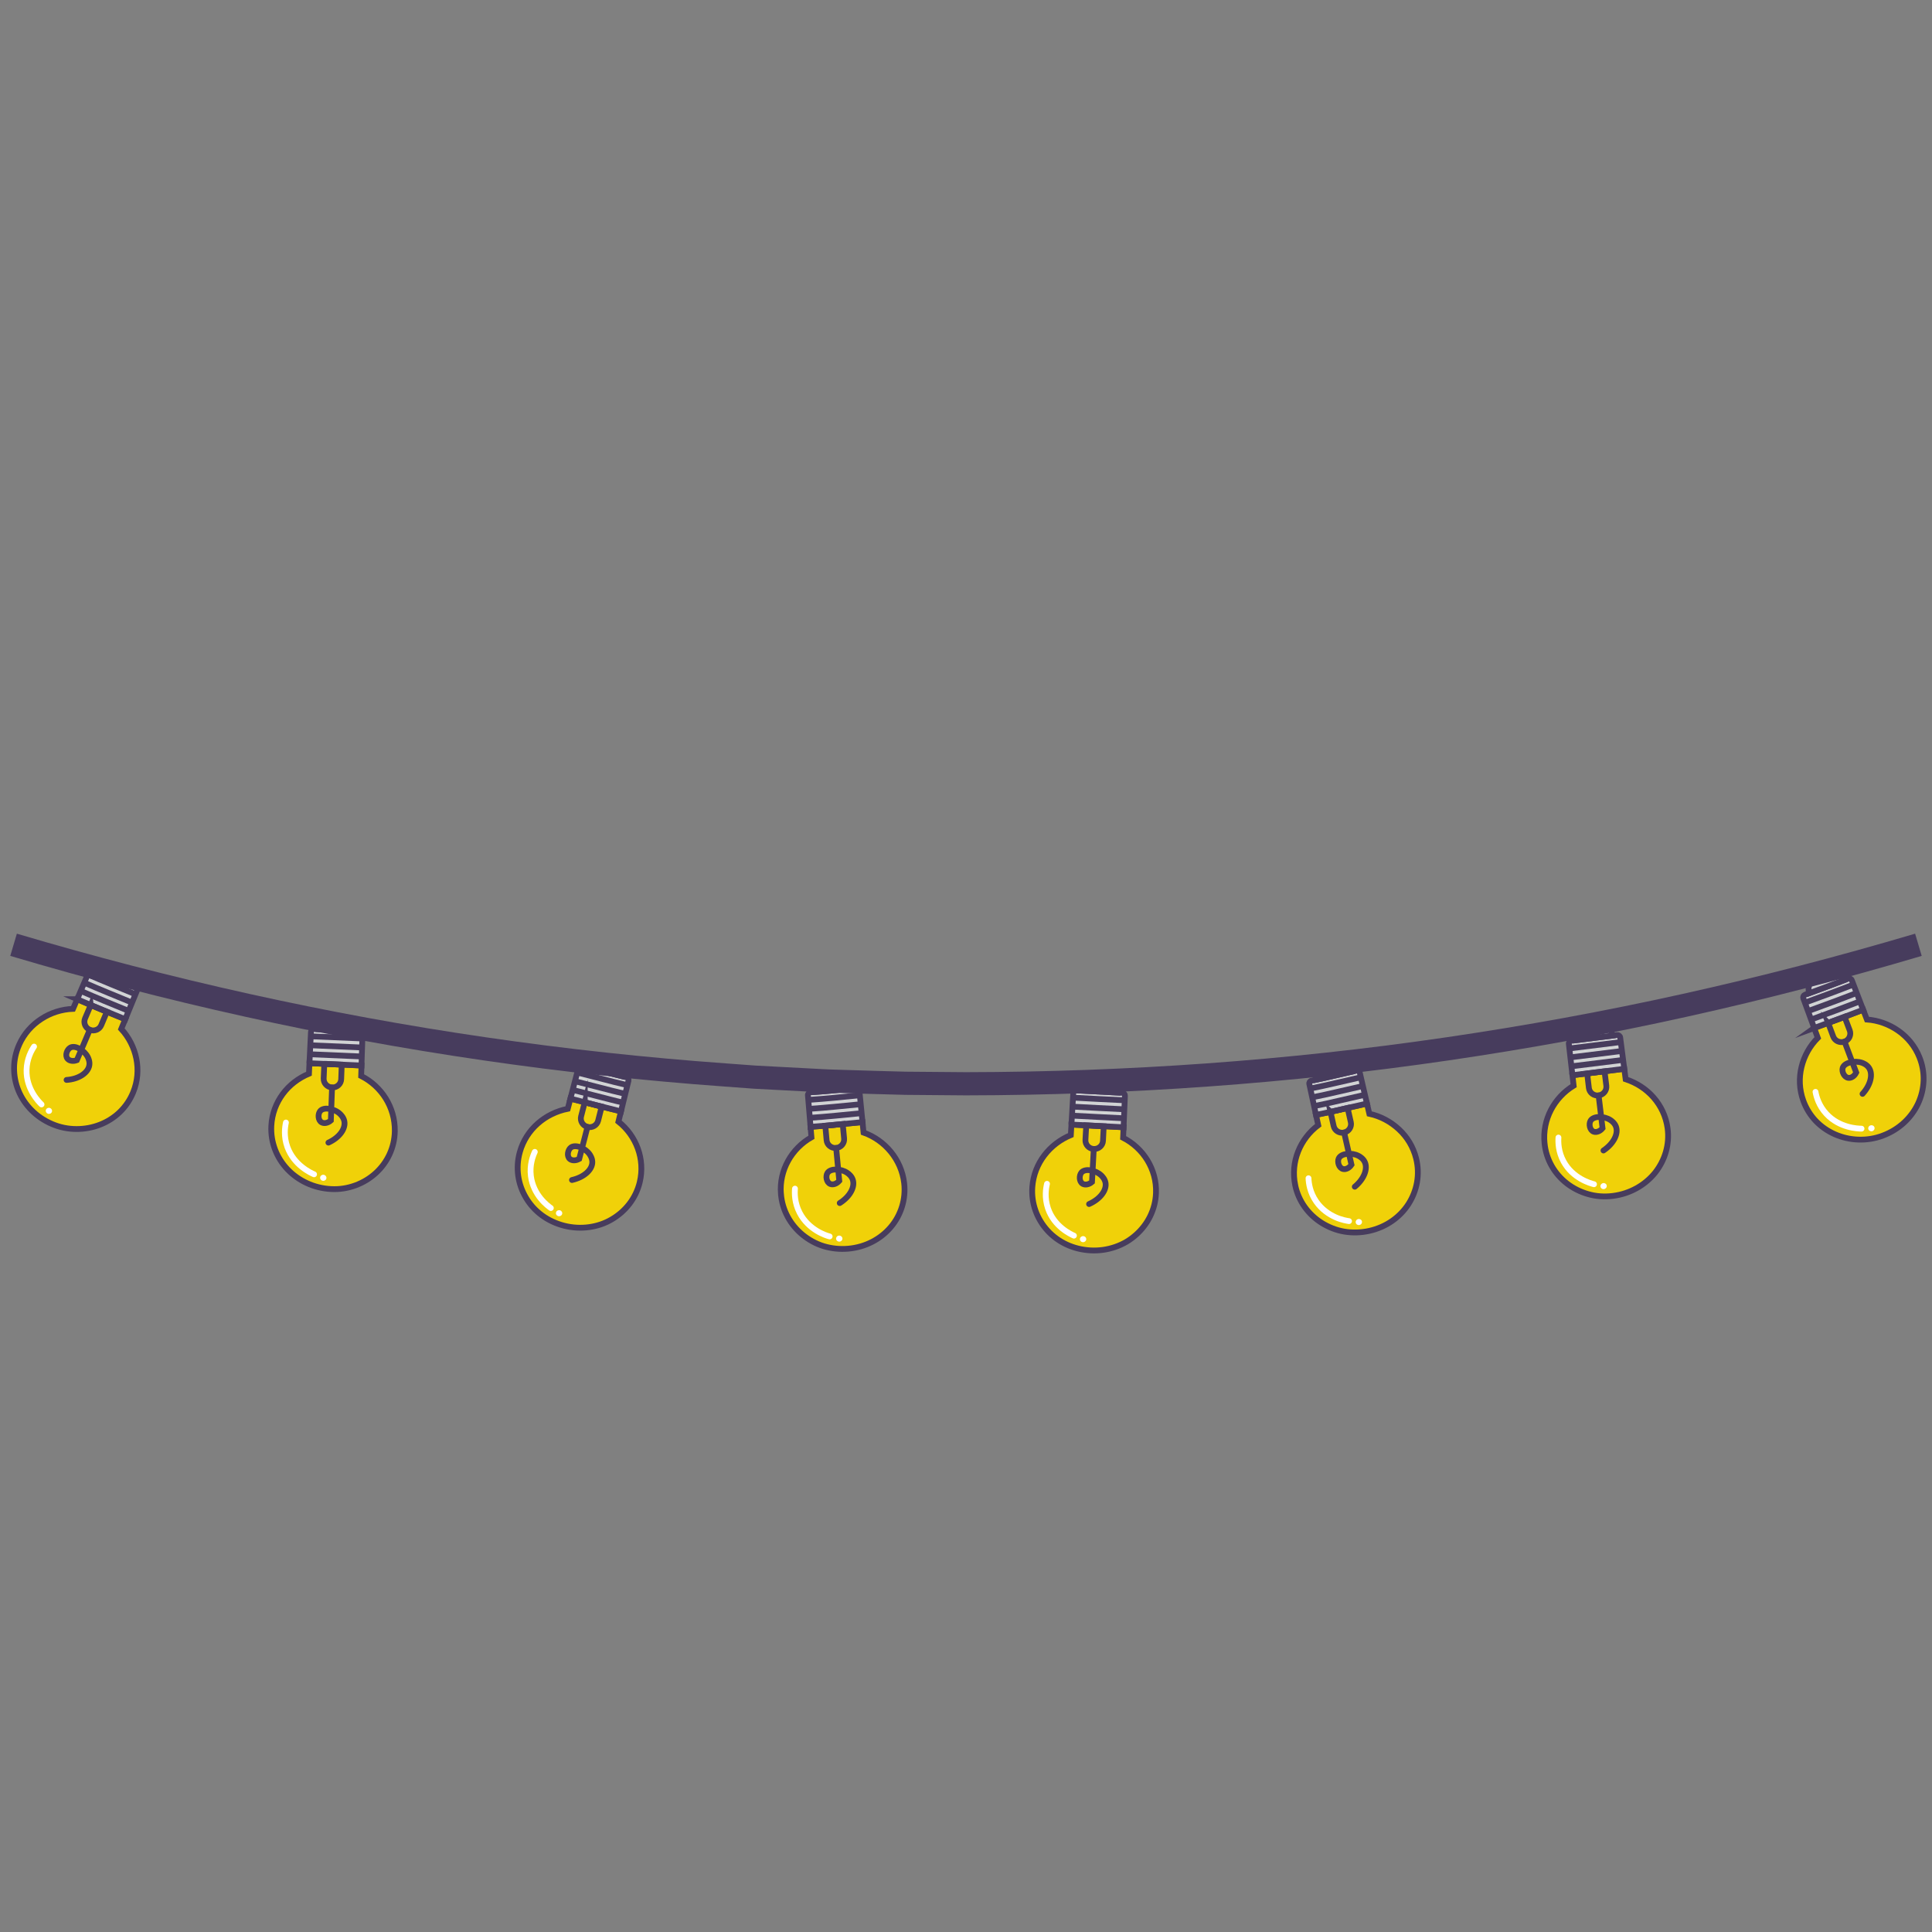 <?xml version="1.0" encoding="UTF-8"?>
<svg id="Layer_1" data-name="Layer 1" xmlns="http://www.w3.org/2000/svg" viewBox="0 0 1000 1000">
  <rect x="0" y="0" width="1000" height="1000" fill="#808080" stroke="none"/>
  <g>
    <path d="m9.93,540.7c2.53-5.65,6.57-10.15,11.44-13.3,4.88-3.19,10.57-5.01,16.43-5.22l2.15-4.99c8.24,3.59,16.56,6.95,24.88,10.37l-2.07,5.03c3.97,4.31,6.66,9.67,7.8,15.33,1.14,5.65.72,11.68-1.62,17.42-1.61,3.97-4,7.44-6.94,10.28-2.93,2.82-6.42,5.02-10.24,6.51-3.81,1.49-7.95,2.27-12.18,2.25-4.23,0-8.54-.82-12.66-2.6-8.25-3.52-14.3-9.85-17.36-17.27-3.05-7.48-3.13-15.98.37-23.79Z" style="fill: #f0d109; stroke: #473c5d; stroke-miterlimit: 10; stroke-width: 3px;"/>
    <path d="m39.95,517.19l6.43-15.02c.31-.74,1.16-1.07,1.9-.76l5.46,2.35,5.49,2.26,11,4.53c.74.31,1.1,1.15.79,1.89l-6.2,15.12c-8.32-3.42-16.64-6.78-24.88-10.37Z" style="fill: #d1d3d4; stroke: #473c5d; stroke-miterlimit: 10; stroke-width: 3px;"/>
    <path d="m58.32,499.11l6.48,2.67c3.07,1.27,4.54,4.8,3.28,7.88h0c-5.89-2.45-11.8-4.81-17.65-7.33h0c1.3-3.07,4.82-4.47,7.9-3.22Z" style="fill: #d1d3d4; stroke: #473c5d; stroke-miterlimit: 10; stroke-width: 3px;"/>
    <g>
      <line x1="64.83" y1="527.56" x2="64.82" y2="527.56" style="fill: none; stroke: #473c5d; stroke-miterlimit: 10; stroke-width: 3px;"/>
      <path d="m66.6,523.26c-8.3-3.42-16.6-6.76-24.81-10.35" style="fill: none; stroke: #473c5d; stroke-miterlimit: 10; stroke-width: 3px;"/>
      <path d="m68.36,518.96c-8.27-3.43-16.56-6.74-24.75-10.32" style="fill: none; stroke: #473c5d; stroke-miterlimit: 10; stroke-width: 3px;"/>
      <path d="m70.13,514.65c-8.25-3.43-16.51-6.72-24.68-10.29" style="fill: none; stroke: #473c5d; stroke-miterlimit: 10; stroke-width: 3px;"/>
    </g>
    <g>
      <path d="m23.81,574.33c.35-.79,1.3-1.15,2.13-.8.83.35,1.23,1.28.88,2.08-.34.79-1.3,1.15-2.13.8-.83-.35-1.23-1.28-.88-2.08Z" style="fill: #fff;"/>
      <path d="m21.5,571.66c-1.34-1.28-7.99-7.93-7.75-17.85.14-5.83,2.55-10.09,3.88-12.1" style="fill: none; stroke: #fff; stroke-linecap: round; stroke-miterlimit: 10; stroke-width: 3px;"/>
    </g>
    <g>
      <path d="m46.98,520.2c2.77,1.2,5.56,2.3,8.35,3.46l-2.92,6.96c-.96,2.28-3.62,3.35-5.94,2.4h0c-2.32-.97-3.4-3.62-2.44-5.89l2.95-6.94Z" style="fill: none; stroke: #473c5d; stroke-miterlimit: 10; stroke-width: 3px;"/>
      <path d="m46.47,533.02l-3.34,7.87-3.35,7.86c-1.87.71-3.83.4-4.8-.72-1.47-1.7-.31-4.82,1.41-5.78,2.54-1.42,7.26,1.33,9.06,4.9.27.55,1.11,2.28.78,4.26-.62,3.82-5.37,7.15-11.77,7.56" style="fill: none; stroke: #473c5d; stroke-linecap: round; stroke-miterlimit: 10; stroke-width: 3px;"/>
    </g>
  </g>
  <g>
    <path d="m140.44,582.72c.32-6.19,2.49-11.83,5.92-16.47,3.44-4.66,8.12-8.22,13.56-10.51l.25-5.43,26.94,1.18-.17,5.44c10.46,5.26,17.6,16.14,17.41,28.53-.14,8.57-3.87,16.25-9.84,21.71-2.99,2.73-6.54,4.9-10.47,6.35-3.93,1.45-8.24,2.19-12.71,1.93-8.94-.46-16.94-4.35-22.54-10.24-5.6-5.92-8.79-13.96-8.35-22.5Z" style="fill: #f0d109; stroke: #473c5d; stroke-miterlimit: 10; stroke-width: 3px;"/>
    <path d="m160.17,550.32l.79-16.31c.04-.8.72-1.42,1.52-1.38l23.78,1.01c.8.03,1.42.71,1.39,1.51l-.55,16.35-26.94-1.18Z" style="fill: #d1d3d4; stroke: #473c5d; stroke-miterlimit: 10; stroke-width: 3px;"/>
    <path d="m171.15,526.96l7.01.29c3.32.14,5.91,2.95,5.78,6.29l-19.11-.81c.16-3.33,2.99-5.91,6.32-5.77Z" style="fill: #d1d3d4; stroke: #473c5d; stroke-miterlimit: 10; stroke-width: 3px;"/>
    <g>
      <line x1="187.11" y1="551.5" x2="187.11" y2="551.5" style="fill: none; stroke: #473c5d; stroke-miterlimit: 10; stroke-width: 3px;"/>
      <line x1="187.27" y1="546.84" x2="160.4" y2="545.68" style="fill: none; stroke: #473c5d; stroke-miterlimit: 10; stroke-width: 3px;"/>
      <line x1="187.43" y1="542.19" x2="160.62" y2="541.03" style="fill: none; stroke: #473c5d; stroke-miterlimit: 10; stroke-width: 3px;"/>
      <line x1="187.59" y1="537.53" x2="160.85" y2="536.39" style="fill: none; stroke: #473c5d; stroke-miterlimit: 10; stroke-width: 3px;"/>
    </g>
    <g>
      <path d="m165.69,609.54c.03-.87.78-1.53,1.69-1.49.9.04,1.61.78,1.58,1.65-.03.87-.78,1.53-1.69,1.49-.9-.04-1.61-.78-1.58-1.65Z" style="fill: #fff;"/>
      <path d="m162.56,607.82c-1.71-.74-10.37-4.7-13.79-14.07-2-5.55-1.28-10.4-.77-12.73" style="fill: none; stroke: #fff; stroke-linecap: round; stroke-miterlimit: 10; stroke-width: 3px;"/>
    </g>
    <g>
      <path d="m167.84,550.66l9.04.4-.28,7.54c-.09,2.47-2.2,4.38-4.71,4.27-2.51-.11-4.47-2.2-4.36-4.67l.32-7.54Z" style="fill: none; stroke: #473c5d; stroke-miterlimit: 10; stroke-width: 3px;"/>
      <path d="m171.88,562.86l-.32,8.55-.31,8.55c-1.49,1.32-3.43,1.71-4.74,1-1.98-1.08-2.03-4.41-.76-5.91,1.86-2.21,7.26-1.31,10.21,1.48.45.43,1.85,1.77,2.26,3.76.79,3.84-2.44,8.49-8.23,11.13" style="fill: none; stroke: #473c5d; stroke-linecap: round; stroke-miterlimit: 10; stroke-width: 3px;"/>
    </g>
  </g>
  <g>
    <path d="m269.05,596.35c3.34-11.95,13.27-20.16,24.82-22.44l1.38-5.26c8.7,2.19,17.41,4.5,26.16,6.61l-1.3,5.29c9.14,7.26,13.91,19.33,11.02,31.37-2.01,8.33-7.39,15.08-14.51,19.23-3.56,2.11-7.53,3.44-11.71,4.01-4.18.57-8.56.37-12.91-.73-8.69-2.21-15.64-7.49-19.76-14.49-4.14-6.94-5.49-15.34-3.19-23.58Z" style="fill: #f0d109; stroke: #473c5d; stroke-miterlimit: 10; stroke-width: 3px;"/>
    <path d="m295.25,568.64l4.13-15.82c.2-.77.99-1.24,1.77-1.04l11.53,2.95c3.85.97,7.69,2.01,11.56,2.88.78.18,1.26.96,1.07,1.74l-3.89,15.9c-8.75-2.11-17.46-4.41-26.16-6.61Z" style="fill: #d1d3d4; stroke: #473c5d; stroke-miterlimit: 10; stroke-width: 3px;"/>
    <path d="m310.75,548.01l6.8,1.75c3.22.85,5.21,4.09,4.42,7.32h0c-6.2-1.53-12.38-3.15-18.56-4.72.83-3.23,4.11-5.17,7.34-4.35Z" style="fill: #d1d3d4; stroke: #473c5d; stroke-miterlimit: 10; stroke-width: 3px;"/>
    <g>
      <line x1="321.42" y1="575.25" x2="321.42" y2="575.25" style="fill: none; stroke: #473c5d; stroke-miterlimit: 10; stroke-width: 3px;"/>
      <path d="m322.53,570.72c-4.37-.98-8.72-2.18-13.07-3.26l-13.03-3.33" style="fill: none; stroke: #473c5d; stroke-miterlimit: 10; stroke-width: 3px;"/>
      <path d="m323.64,566.2c-4.36-.98-8.69-2.15-13.03-3.24l-13-3.32" style="fill: none; stroke: #473c5d; stroke-miterlimit: 10; stroke-width: 3px;"/>
      <path d="m324.74,561.68c-4.35-.98-8.67-2.12-13-3.23l-12.96-3.32" style="fill: none; stroke: #473c5d; stroke-miterlimit: 10; stroke-width: 3px;"/>
    </g>
    <g>
      <path d="m287.8,627.56c.22-.84,1.12-1.34,1.99-1.12s1.41,1.08,1.18,1.91c-.22.84-1.11,1.34-1.99,1.12-.88-.22-1.41-1.08-1.18-1.91Z" style="fill: #fff;"/>
      <path d="m285.12,625.27c-.76-.53-3.03-2.18-5.27-4.93-2.24-2.73-4.43-6.67-5.06-11.59-.73-5.8,1.02-10.37,2.03-12.54" style="fill: none; stroke: #fff; stroke-linecap: round; stroke-miterlimit: 10; stroke-width: 3px;"/>
    </g>
    <g>
      <path d="m302.67,570.53l8.77,2.23-1.85,7.31c-.61,2.39-3.08,3.83-5.52,3.21-2.44-.62-3.91-3.06-3.29-5.45l1.89-7.31Z" style="fill: none; stroke: #473c5d; stroke-miterlimit: 10; stroke-width: 3px;"/>
      <path d="m304.08,583.29l-2.13,8.28-2.15,8.28c-1.75.99-3.74.98-4.86.03-1.71-1.45-1.03-4.71.53-5.92,2.3-1.79,7.39.18,9.7,3.49.35.51,1.43,2.1,1.41,4.12-.05,3.9-4.24,7.78-10.52,9.2" style="fill: none; stroke: #473c5d; stroke-linecap: round; stroke-miterlimit: 10; stroke-width: 3px;"/>
    </g>
  </g>
  <g>
    <path d="m404.2,617.95c-.97-12.34,5.63-23.53,15.8-29.3l-.46-5.42,6.73-.51c2.24-.16,4.48-.42,6.73-.62l13.43-1.3.54,5.41c11.06,3.92,19.58,13.91,21.02,26.12.98,8.47-1.71,16.7-6.93,22.82-5.22,6.15-12.97,10.36-21.92,11.16-4.47.4-8.82-.08-12.83-1.29-4.02-1.24-7.7-3.3-10.87-5.88-6.33-5.19-10.55-12.65-11.22-21.18Z" style="fill: #f0d109; stroke: #473c5d; stroke-miterlimit: 10; stroke-width: 3px;"/>
    <path d="m419.54,583.23l-1.36-16.3c-.07-.8.53-1.49,1.33-1.55,7.92-.53,15.83-1.36,23.73-2.14.8-.08,1.51.5,1.58,1.3l1.61,16.27-13.43,1.3c-2.24.2-4.48.46-6.73.62l-6.73.51Z" style="fill: #d1d3d4; stroke: #473c5d; stroke-miterlimit: 10; stroke-width: 3px;"/>
    <path d="m427.34,558.72c2.33-.18,4.66-.45,6.99-.66,3.31-.33,6.25,2.1,6.57,5.41-6.35.61-12.71,1.31-19.07,1.73-.28-3.32,2.19-6.23,5.51-6.48Z" style="fill: #d1d3d4; stroke: #473c5d; stroke-miterlimit: 10; stroke-width: 3px;"/>
    <g>
      <line x1="446.42" y1="580.8" x2="446.42" y2="580.8" style="fill: none; stroke: #473c5d; stroke-miterlimit: 10; stroke-width: 3px;"/>
      <path d="m445.96,576.17c-8.92.84-17.87,1.83-26.82,2.42" style="fill: none; stroke: #473c5d; stroke-miterlimit: 10; stroke-width: 3px;"/>
      <path d="m445.51,571.54c-8.9.85-17.82,1.82-26.75,2.41" style="fill: none; stroke: #473c5d; stroke-miterlimit: 10; stroke-width: 3px;"/>
      <path d="m445.05,566.91c-8.88.87-17.78,1.81-26.68,2.4" style="fill: none; stroke: #473c5d; stroke-miterlimit: 10; stroke-width: 3px;"/>
    </g>
    <g>
      <path d="m432.76,641.25c-.08-.86.58-1.63,1.48-1.71.9-.08,1.7.55,1.79,1.41s-.58,1.63-1.48,1.71c-.9.08-1.7-.55-1.79-1.41Z" style="fill: #fff;"/>
      <path d="m429.43,639.98c-1.8-.43-10.91-3.33-15.52-12.24-2.71-5.23-2.63-10.12-2.43-12.5" style="fill: none; stroke: #fff; stroke-linecap: round; stroke-miterlimit: 10; stroke-width: 3px;"/>
    </g>
    <g>
      <path d="m427.18,582.66l9.02-.87.71,7.51c.24,2.46-1.6,4.64-4.11,4.88h0c-2.51.24-4.73-1.56-4.95-4.01l-.67-7.51Z" style="fill: none; stroke: #473c5d; stroke-miterlimit: 10; stroke-width: 3px;"/>
      <path d="m432.8,594.18l.8,8.51.81,8.51c-1.31,1.52-3.18,2.17-4.57,1.65-2.11-.79-2.59-4.08-1.53-5.74,1.56-2.45,7.03-2.31,10.33.03.51.36,2.07,1.5,2.73,3.4,1.29,3.69-1.31,8.74-6.72,12.17" style="fill: none; stroke: #473c5d; stroke-linecap: round; stroke-miterlimit: 10; stroke-width: 3px;"/>
    </g>
  </g>
  <g>
    <path d="m534.33,614.38c.91-12.35,9.04-22.37,19.93-26.87l.32-5.43,26.98,1.39-.24,5.44c10.4,5.32,17.46,16.22,17.02,28.58-.31,8.56-4.24,16.23-10.4,21.68-1.54,1.36-3.21,2.6-5,3.65-1.79,1.03-3.69,1.9-5.68,2.59-3.98,1.38-8.32,2.03-12.81,1.79-8.97-.49-16.85-4.3-22.29-10.3-5.45-6.01-8.45-14-7.83-22.53Z" style="fill: #f0d109; stroke: #473c5d; stroke-miterlimit: 10; stroke-width: 3px;"/>
    <path d="m554.58,582.08l.95-16.32c.05-.8.73-1.41,1.53-1.37l23.81,1.24c.8.03,1.42.69,1.39,1.49l-.7,16.34-26.98-1.39Z" style="fill: #d1d3d4; stroke: #473c5d; stroke-miterlimit: 10; stroke-width: 3px;"/>
    <path d="m565.74,558.81l7.02.38c3.33.18,5.91,3.02,5.77,6.35l-19.13-1.02c.18-3.33,3.03-5.88,6.35-5.7Z" style="fill: #d1d3d4; stroke: #473c5d; stroke-miterlimit: 10; stroke-width: 3px;"/>
    <g>
      <line x1="581.56" y1="583.47" x2="581.56" y2="583.47" style="fill: none; stroke: #473c5d; stroke-miterlimit: 10; stroke-width: 3px;"/>
      <path d="m581.76,578.82c-8.98-.41-17.95-.93-26.91-1.38" style="fill: none; stroke: #473c5d; stroke-miterlimit: 10; stroke-width: 3px;"/>
      <path d="m581.96,574.17c-8.95-.39-17.9-.92-26.84-1.38" style="fill: none; stroke: #473c5d; stroke-miterlimit: 10; stroke-width: 3px;"/>
      <path d="m582.16,569.51c-8.93-.37-17.86-.92-26.77-1.37" style="fill: none; stroke: #473c5d; stroke-miterlimit: 10; stroke-width: 3px;"/>
    </g>
    <g>
      <path d="m558.96,641.3c.05-.86.83-1.53,1.73-1.48.9.04,1.6.78,1.55,1.65-.05.86-.83,1.53-1.73,1.48-.91-.04-1.6-.78-1.54-1.65Z" style="fill: #fff;"/>
      <path d="m555.87,639.57c-1.7-.76-10.25-4.67-13.44-14.13-1.87-5.55-1.06-10.37-.5-12.7" style="fill: none; stroke: #fff; stroke-linecap: round; stroke-miterlimit: 10; stroke-width: 3px;"/>
    </g>
    <g>
      <path d="m562.23,582.48l9.05.47-.37,7.53c-.12,2.46-2.26,4.36-4.78,4.23-2.52-.13-4.44-2.23-4.31-4.7l.41-7.53Z" style="fill: none; stroke: #473c5d; stroke-miterlimit: 10; stroke-width: 3px;"/>
      <path d="m566.13,594.71l-.46,8.54-.46,8.54c-1.52,1.31-3.47,1.69-4.77.97-1.96-1.09-1.95-4.41-.65-5.91,1.9-2.2,7.29-1.27,10.21,1.53.45.43,1.82,1.78,2.2,3.76.72,3.83-2.62,8.45-8.49,11.07" style="fill: none; stroke: #473c5d; stroke-linecap: round; stroke-miterlimit: 10; stroke-width: 3px;"/>
    </g>
  </g>
  <g>
    <path d="m670.41,613.49c-2.54-12.11,2.56-24.07,11.91-31.1l-1.16-5.32,6.61-1.38,6.59-1.5,13.17-3,1.24,5.3c5.75,1.23,11.06,4.09,15.3,8.04,4.24,3.93,7.43,9.08,8.92,15.09,2.07,8.31.43,16.71-3.96,23.58-4.39,6.83-11.55,11.96-20.34,13.91-4.39.97-8.76,1.05-12.9.36-4.14-.69-8.07-2.27-11.54-4.41-6.95-4.32-12.08-11.18-13.85-19.55Z" style="fill: #f0d109; stroke: #473c5d; stroke-miterlimit: 10; stroke-width: 3px;"/>
    <path d="m681.16,577.07l-3.46-15.99c-.17-.78.33-1.55,1.12-1.71l5.83-1.22,5.82-1.32,11.62-2.66c.78-.18,1.56.31,1.74,1.09l3.7,15.93-13.17,3-6.59,1.5-6.61,1.38Z" style="fill: #d1d3d4; stroke: #473c5d; stroke-miterlimit: 10; stroke-width: 3px;"/>
    <path d="m685.74,551.74l6.85-1.57c3.25-.75,6.48,1.28,7.23,4.53l-9.34,2.14-4.67,1.07-4.69.99c-.71-3.27,1.37-6.43,4.62-7.16Z" style="fill: #d1d3d4; stroke: #473c5d; stroke-miterlimit: 10; stroke-width: 3px;"/>
    <g>
      <line x1="707.53" y1="571.19" x2="707.54" y2="571.19" style="fill: none; stroke: #473c5d; stroke-miterlimit: 10; stroke-width: 3px;"/>
      <polyline points="706.48 566.65 693.35 569.65 686.77 571.15 680.18 572.52" style="fill: none; stroke: #473c5d; stroke-miterlimit: 10; stroke-width: 3px;"/>
      <polyline points="705.43 562.12 692.33 565.12 685.77 566.61 679.19 567.97" style="fill: none; stroke: #473c5d; stroke-miterlimit: 10; stroke-width: 3px;"/>
      <path d="m704.38,557.59l-13.07,2.99c-2.18.49-4.36,1.02-6.54,1.48l-6.56,1.37" style="fill: none; stroke: #473c5d; stroke-miterlimit: 10; stroke-width: 3px;"/>
    </g>
    <g>
      <path d="m701.73,632.88c-.19-.84.37-1.69,1.25-1.89s1.76.32,1.95,1.17c.2.84-.36,1.69-1.25,1.89-.89.2-1.76-.32-1.95-1.17Z" style="fill: #fff;"/>
      <path d="m698.26,632.05c-.93-.15-3.73-.54-7.03-2.03-3.3-1.49-7.08-3.97-9.94-8.08-3.36-4.83-3.91-9.7-4.01-12.08" style="fill: none; stroke: #fff; stroke-linecap: round; stroke-miterlimit: 10; stroke-width: 3px;"/>
    </g>
    <g>
      <path d="m688.67,575.49l8.84-2.02,1.67,7.35c.55,2.41-.99,4.81-3.45,5.37-2.46.56-4.89-.94-5.43-3.35l-1.64-7.36Z" style="fill: none; stroke: #473c5d; stroke-miterlimit: 10; stroke-width: 3px;"/>
      <path d="m695.73,586.19l1.89,8.34,1.9,8.33c-1.1,1.67-2.88,2.56-4.33,2.22-2.19-.51-3.09-3.71-2.26-5.5,1.23-2.63,6.68-3.19,10.26-1.29.55.29,2.24,1.22,3.15,3.03,1.75,3.49-.18,8.84-5.11,12.93" style="fill: none; stroke: #473c5d; stroke-linecap: round; stroke-miterlimit: 10; stroke-width: 3px;"/>
    </g>
  </g>
  <g>
    <path d="m799.45,591.78c-1.23-12.32,5.04-23.74,15.06-29.84l-.61-5.4c8.94-1.06,17.87-2.23,26.83-3.33l.7,5.39c5.62,1.84,10.6,5.06,14.41,9.4,3.81,4.34,6.45,9.79,7.29,15.92,1.17,8.48-1.39,16.71-6.51,23.14-5.14,6.33-12.85,10.82-21.78,11.94-4.46.57-8.8.23-12.84-.94-4.04-1.14-7.75-3.02-10.95-5.49-6.4-4.95-10.74-12.27-11.59-20.78Z" style="fill: #f0d109; stroke: #473c5d; stroke-miterlimit: 10; stroke-width: 3px;"/>
    <path d="m813.89,556.54l-1.86-16.23c-.09-.8.48-1.5,1.28-1.6l23.67-2.96c.8-.1,1.53.46,1.63,1.25l2.11,16.2c-8.95,1.11-17.88,2.28-26.83,3.33Z" style="fill: #d1d3d4; stroke: #473c5d; stroke-miterlimit: 10; stroke-width: 3px;"/>
    <path d="m820.91,531.67l6.98-.87c3.31-.41,6.34,1.93,6.76,5.24l-19.02,2.38c-.39-3.31,1.98-6.33,5.28-6.74Z" style="fill: #d1d3d4; stroke: #473c5d; stroke-miterlimit: 10; stroke-width: 3px;"/>
    <g>
      <line x1="840.72" y1="553.21" x2="840.72" y2="553.21" style="fill: none; stroke: #473c5d; stroke-miterlimit: 10; stroke-width: 3px;"/>
      <line x1="840.12" y1="548.6" x2="813.36" y2="551.92" style="fill: none; stroke: #473c5d; stroke-miterlimit: 10; stroke-width: 3px;"/>
      <line x1="839.52" y1="543.98" x2="812.83" y2="547.3" style="fill: none; stroke: #473c5d; stroke-miterlimit: 10; stroke-width: 3px;"/>
      <line x1="838.92" y1="539.37" x2="812.31" y2="542.68" style="fill: none; stroke: #473c5d; stroke-miterlimit: 10; stroke-width: 3px;"/>
    </g>
    <g>
      <path d="m828.39,614.13c-.1-.86.55-1.65,1.45-1.77.9-.11,1.71.49,1.81,1.35.1.86-.55,1.65-1.45,1.77s-1.71-.49-1.81-1.35Z" style="fill: #fff;"/>
      <path d="m825.05,612.96c-1.81-.46-10.95-3-15.72-11.74-2.8-5.13-2.83-10.03-2.68-12.42" style="fill: none; stroke: #fff; stroke-linecap: round; stroke-miterlimit: 10; stroke-width: 3px;"/>
    </g>
    <g>
      <path d="m821.51,555.62l9-1.13.92,7.49c.3,2.45-1.48,4.69-3.98,5.01-2.5.32-4.76-1.42-5.05-3.87l-.88-7.49Z" style="fill: none; stroke: #473c5d; stroke-miterlimit: 10; stroke-width: 3px;"/>
      <path d="m827.44,566.99l1.02,8.49,1.01,8.49c-1.27,1.56-3.13,2.28-4.53,1.8-2.12-.72-2.68-4.01-1.66-5.71,1.5-2.51,6.97-2.53,10.32-.29.52.35,2.1,1.43,2.81,3.32,1.37,3.65-1.12,8.79-6.46,12.4" style="fill: none; stroke: #473c5d; stroke-linecap: round; stroke-miterlimit: 10; stroke-width: 3px;"/>
    </g>
  </g>
  <g>
    <path d="m933.38,569.7c-2.1-5.83-2.28-11.87-.91-17.47,1.37-5.64,4.28-10.87,8.42-15.04l-1.88-5.1,12.7-4.65c4.23-1.56,8.43-3.21,12.64-4.81l1.96,5.07c5.87.42,11.52,2.48,16.27,5.82,4.75,3.32,8.62,7.98,10.92,13.73,3.19,7.95,2.72,16.5-.69,23.89-3.42,7.35-9.81,13.47-18.24,16.64-4.2,1.6-8.55,2.22-12.76,2.07-4.21-.15-8.3-1.09-12.03-2.73-3.73-1.64-7.1-3.96-9.91-6.89-2.81-2.96-5.04-6.5-6.49-10.53Z" style="fill: #f0d109; stroke: #473c5d; stroke-miterlimit: 10; stroke-width: 3px;"/>
    <path d="m939.02,532.08l-5.63-15.34c-.27-.75.11-1.58.87-1.86,7.47-2.75,14.95-5.44,22.36-8.34.75-.29,1.59.08,1.87.83l5.86,15.26c-4.21,1.6-8.41,3.24-12.64,4.81l-12.7,4.65Z" style="fill: #d1d3d4; stroke: #473c5d; stroke-miterlimit: 10; stroke-width: 3px;"/>
    <path d="m940.05,506.32l6.6-2.42c3.12-1.18,6.6.36,7.79,3.48h0c-5.96,2.33-11.97,4.47-17.98,6.69-1.15-3.13.46-6.6,3.59-7.75Z" style="fill: #d1d3d4; stroke: #473c5d; stroke-miterlimit: 10; stroke-width: 3px;"/>
    <g>
      <line x1="964.36" y1="522.63" x2="964.36" y2="522.63" style="fill: none; stroke: #473c5d; stroke-miterlimit: 10; stroke-width: 3px;"/>
      <path d="m962.69,518.29c-4.2,1.59-8.39,3.24-12.61,4.79l-12.67,4.64" style="fill: none; stroke: #473c5d; stroke-miterlimit: 10; stroke-width: 3px;"/>
      <path d="m961.02,513.94c-4.19,1.59-8.36,3.25-12.57,4.78l-12.63,4.63" style="fill: none; stroke: #473c5d; stroke-miterlimit: 10; stroke-width: 3px;"/>
      <path d="m959.35,509.6c-4.18,1.58-8.34,3.25-12.54,4.76l-12.6,4.62" style="fill: none; stroke: #473c5d; stroke-miterlimit: 10; stroke-width: 3px;"/>
    </g>
    <g>
      <path d="m967.09,584.56c-.31-.81.13-1.72.99-2.03.85-.32,1.79.07,2.1.88.31.81-.13,1.72-.98,2.05-.85.31-1.79-.1-2.1-.9Z" style="fill: #fff;"/>
      <path d="m963.53,584.19c-1.87-.02-11.41-.32-18.2-7.65-3.98-4.3-5.2-9.04-5.63-11.4" style="fill: none; stroke: #fff; stroke-linecap: round; stroke-miterlimit: 10; stroke-width: 3px;"/>
    </g>
    <g>
      <path d="m946.24,529.44c2.84-1.05,5.68-2.06,8.51-3.14l2.67,7.05c.87,2.3-.32,4.93-2.69,5.78-2.37.86-4.99-.31-5.85-2.62l-2.64-7.07Z" style="fill: none; stroke: #473c5d; stroke-miterlimit: 10; stroke-width: 3px;"/>
      <path d="m954.73,539.14l3.02,8.01,3.03,8c-.87,1.8-2.51,2.9-4,2.75-2.25-.23-3.58-3.28-3-5.16.86-2.76,6.21-3.99,10.01-2.64.59.21,2.39.89,3.54,2.55,2.22,3.21,1.04,8.78-3.28,13.53" style="fill: none; stroke: #473c5d; stroke-linecap: round; stroke-miterlimit: 10; stroke-width: 3px;"/>
    </g>
  </g>
  <path d="m7.02,489.02c79.87,23.71,161.42,41.88,243.88,53.86,41.23,6.01,82.67,10.5,124.23,13.5l15.58,1.15,15.6.83,15.6.82c2.6.12,5.2.3,7.8.38l7.81.24c10.41.29,20.82.69,31.23.9l31.25.26c83.32-.14,166.64-5.99,249.1-18.06,41.22-6.04,82.24-13.51,122.91-22.54,40.68-9.01,81.02-19.5,120.96-31.34" style="fill: none; stroke: #473c5d; stroke-miterlimit: 10; stroke-width: 12px;"/>
</svg>